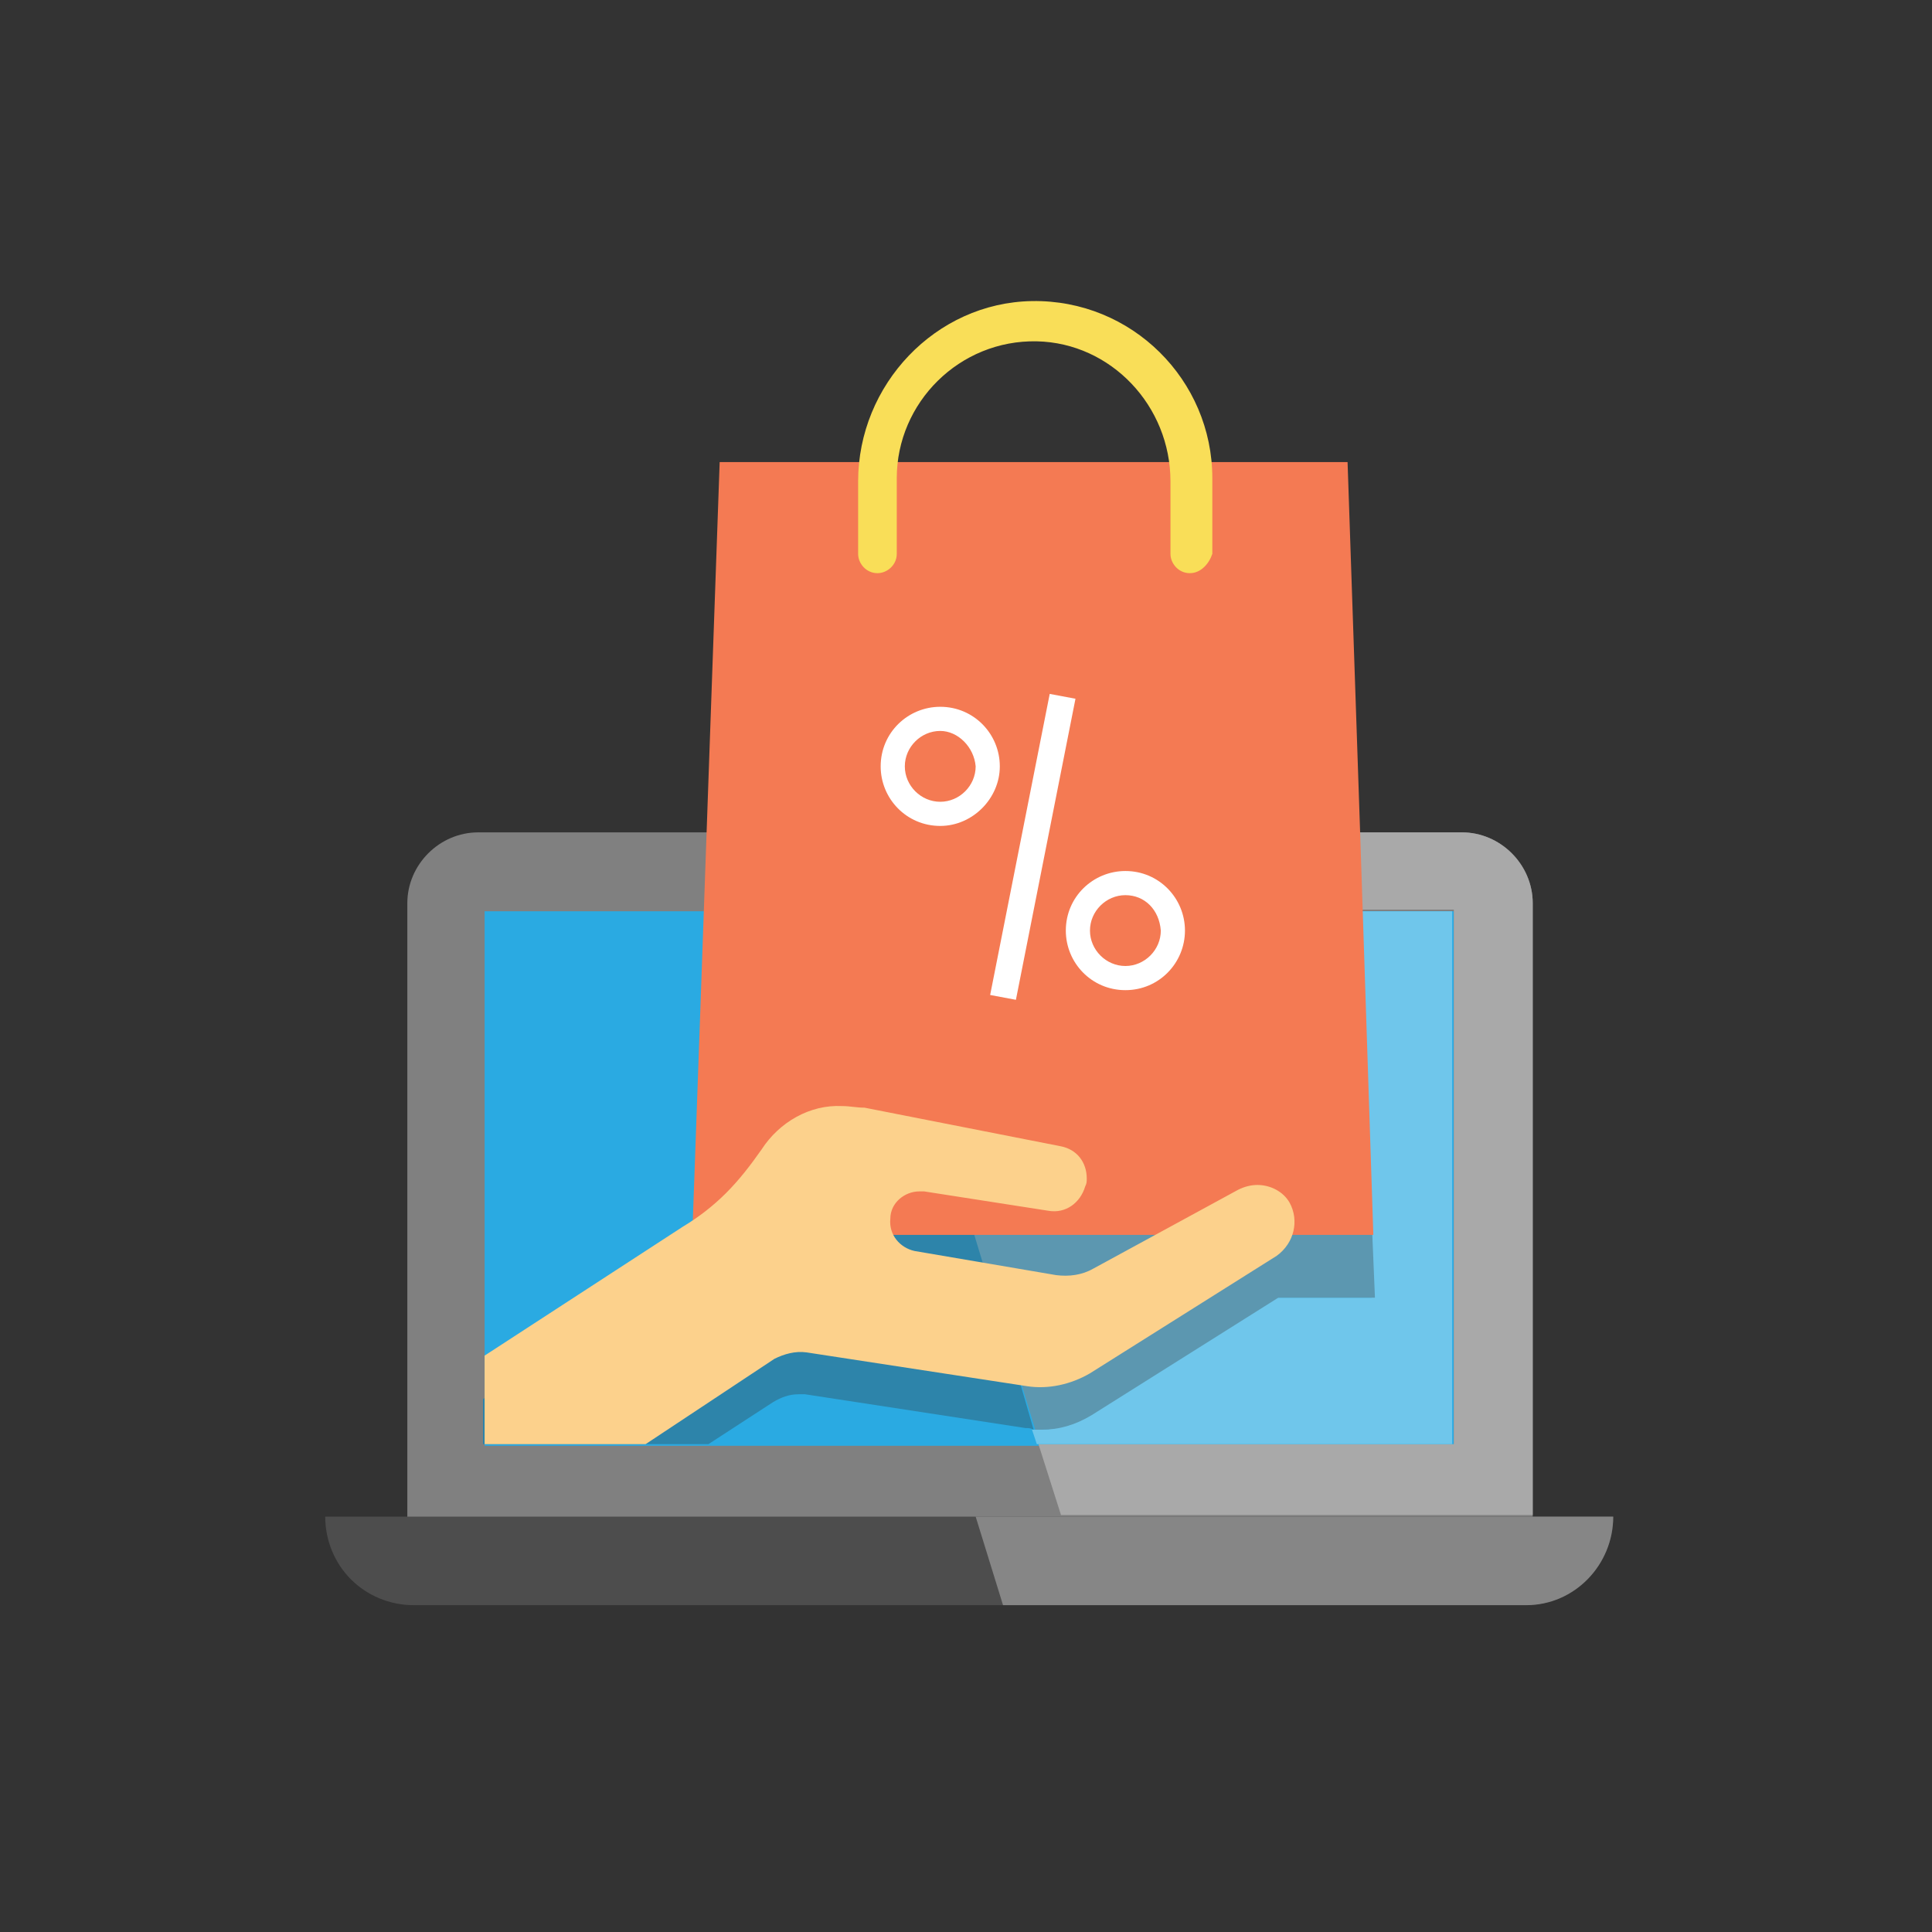 <?xml version="1.0" encoding="utf-8"?>
<!-- Generator: Adobe Illustrator 18.1.0, SVG Export Plug-In . SVG Version: 6.00 Build 0)  -->
<svg version="1.1" id="Layer_1" xmlns="http://www.w3.org/2000/svg" xmlns:xlink="http://www.w3.org/1999/xlink" x="0px" y="0px"
	 viewBox="0 0 120 120" enable-background="new 0 0 120 120" xml:space="preserve">
<rect x="0" y="0" width="120" height="120" fill="#333333" stroke="none"/>
<g>
	<path fill="#808080" d="M95.2,56.1v38.4H25.3V56.1c0-2.4,2-4.4,4.4-4.4h61.1C93.2,51.7,95.2,53.7,95.2,56.1"/>
	<rect x="30.1" y="56.6" fill="#2AAAE2" width="60.2" height="33.2"/>
	<path fill="#A9A9A9" d="M90.8,51.7H53l1.2,3.9h30.2l0,0.5l0,0.4h5.9v33.2H64.5l1.4,4.4h29.3v-38C95.2,53.7,93.2,51.7,90.8,51.7"/>
	<path fill="#6FC6EB" d="M69.4,80.6h-7.7l0.2,0.6l3.6,0.6c0.2,0,0.4,0,0.6,0c0.6,0,1.2-0.1,1.7-0.4L69.4,80.6 M90.3,56.6h-5.9
		l0.8,24h-6l0,0l-11.6,7.3c-0.9,0.6-2,0.9-3.1,0.9c-0.1,0-0.2,0-0.4,0l0.3,0.9h25.8V56.6"/>
	<polyline fill="#676767" points="54.2,55.6 43.8,55.6 43.8,56.6 54.4,56.6 54.2,55.6 	"/>
	<path fill="#2D84AA" d="M54.4,56.6H43.8l-0.3,10L43,78.5c-0.2,0.2-0.4,0.3-0.7,0.4l-12.3,8v2.8h14l4-2.6c0.5-0.3,1-0.5,1.6-0.5
		c0.1,0,0.3,0,0.4,0l13.7,2.1c0.2,0,0.3,0,0.5,0.1L62,81.2l-3.8-0.6h3.6L54.4,56.6"/>
	<polyline fill="#838383" points="84.4,55.6 54.2,55.6 54.4,56.6 84.4,56.6 84.4,56.2 84.4,55.6 	"/>
	<path fill="#5C97B0" d="M84.4,56.6h-30l7.3,24h7.7l-1.6,0.9c-0.5,0.3-1.1,0.4-1.7,0.4c-0.2,0-0.4,0-0.6,0L62,81.2l2.3,7.6
		c0.1,0,0.2,0,0.4,0c1.1,0,2.1-0.3,3.1-0.9l11.6-7.3l0,0h6L84.4,56.6"/>
	<path fill="#F47A53" d="M85.3,76.7H43l0.5-14l1.2-34h39l0.8,23.6L85.3,76.7z M85.3,76.7"/>
	<path fill="#FCD18C" d="M79.3,78l-11.6,7.3c-1.2,0.7-2.6,1-3.9,0.8L50.1,84c-0.7-0.1-1.4,0.1-2,0.4l-8,5.3h-10v-5.5l12.3-8
		c1-0.6,1.9-1.3,2.7-2.1c0.8-0.8,1.5-1.7,2.2-2.7c1.1-1.7,3-2.8,5-2.7c0.5,0,0.9,0.1,1.4,0.1l12.2,2.4c1,0.2,1.6,1,1.6,2
		c0,0.2,0,0.3-0.1,0.5c-0.3,1-1.2,1.7-2.3,1.5L57.4,74c-0.1,0-0.2,0-0.3,0c-0.9,0-1.8,0.7-1.8,1.7c-0.1,1,0.6,1.8,1.5,2l8.8,1.5
		c0.8,0.1,1.6,0,2.3-0.4l9-4.9c0.4-0.2,0.8-0.3,1.2-0.3c0.8,0,1.6,0.4,2,1.1C80.7,75.8,80.4,77.2,79.3,78L79.3,78z M79.3,78"/>
	<path fill="#FFFFFF" d="M58.4,51.3c-2.1,0-3.7-1.7-3.7-3.7c0-2.1,1.7-3.7,3.7-3.7c2.1,0,3.7,1.7,3.7,3.7
		C62.1,49.6,60.4,51.3,58.4,51.3L58.4,51.3z M58.4,45.4c-1.2,0-2.2,1-2.2,2.2c0,1.2,1,2.2,2.2,2.2c1.2,0,2.2-1,2.2-2.2
		C60.5,46.4,59.5,45.4,58.4,45.4L58.4,45.4z M58.4,45.4"/>
	<path fill="#FFFFFF" d="M69.9,61.5c-2.1,0-3.7-1.7-3.7-3.7c0-2.1,1.7-3.7,3.7-3.7c2.1,0,3.7,1.7,3.7,3.7
		C73.6,59.8,72,61.5,69.9,61.5L69.9,61.5z M69.9,55.6c-1.2,0-2.2,1-2.2,2.2c0,1.2,1,2.2,2.2,2.2c1.2,0,2.2-1,2.2-2.2
		C72,56.5,71.1,55.6,69.9,55.6L69.9,55.6z M69.9,55.6"/>
	<path fill="#FFFFFF" d="M63.1,62.1l-1.6-0.3l3.7-18.7l1.6,0.3L63.1,62.1z M63.1,62.1"/>
	<path fill="#F9DE58" d="M73.9,35.6c-0.7,0-1.2-0.6-1.2-1.2v-4.5c0-4.7-3.7-8.6-8.3-8.7c-4.8-0.1-8.7,3.8-8.7,8.5v4.7
		c0,0.7-0.6,1.2-1.2,1.2c-0.7,0-1.2-0.6-1.2-1.2v-4.5c0-6,4.8-11.1,10.8-11.2c6.2-0.1,11.2,4.9,11.2,11v4.7
		C75.1,35,74.6,35.6,73.9,35.6L73.9,35.6z M73.9,35.6"/>
	<path fill="#4D4D4D" d="M100.2,94.2c0,3-2.5,5.5-5.5,5.5h-69c-1.5,0-2.9-0.6-3.9-1.6c-1-1-1.6-2.4-1.6-3.9H100.2"/>
	<path fill="#868686" d="M100.2,94.2H60.6l1.7,5.5h32.5C97.8,99.7,100.2,97.2,100.2,94.2"/>
</g>
</svg>
